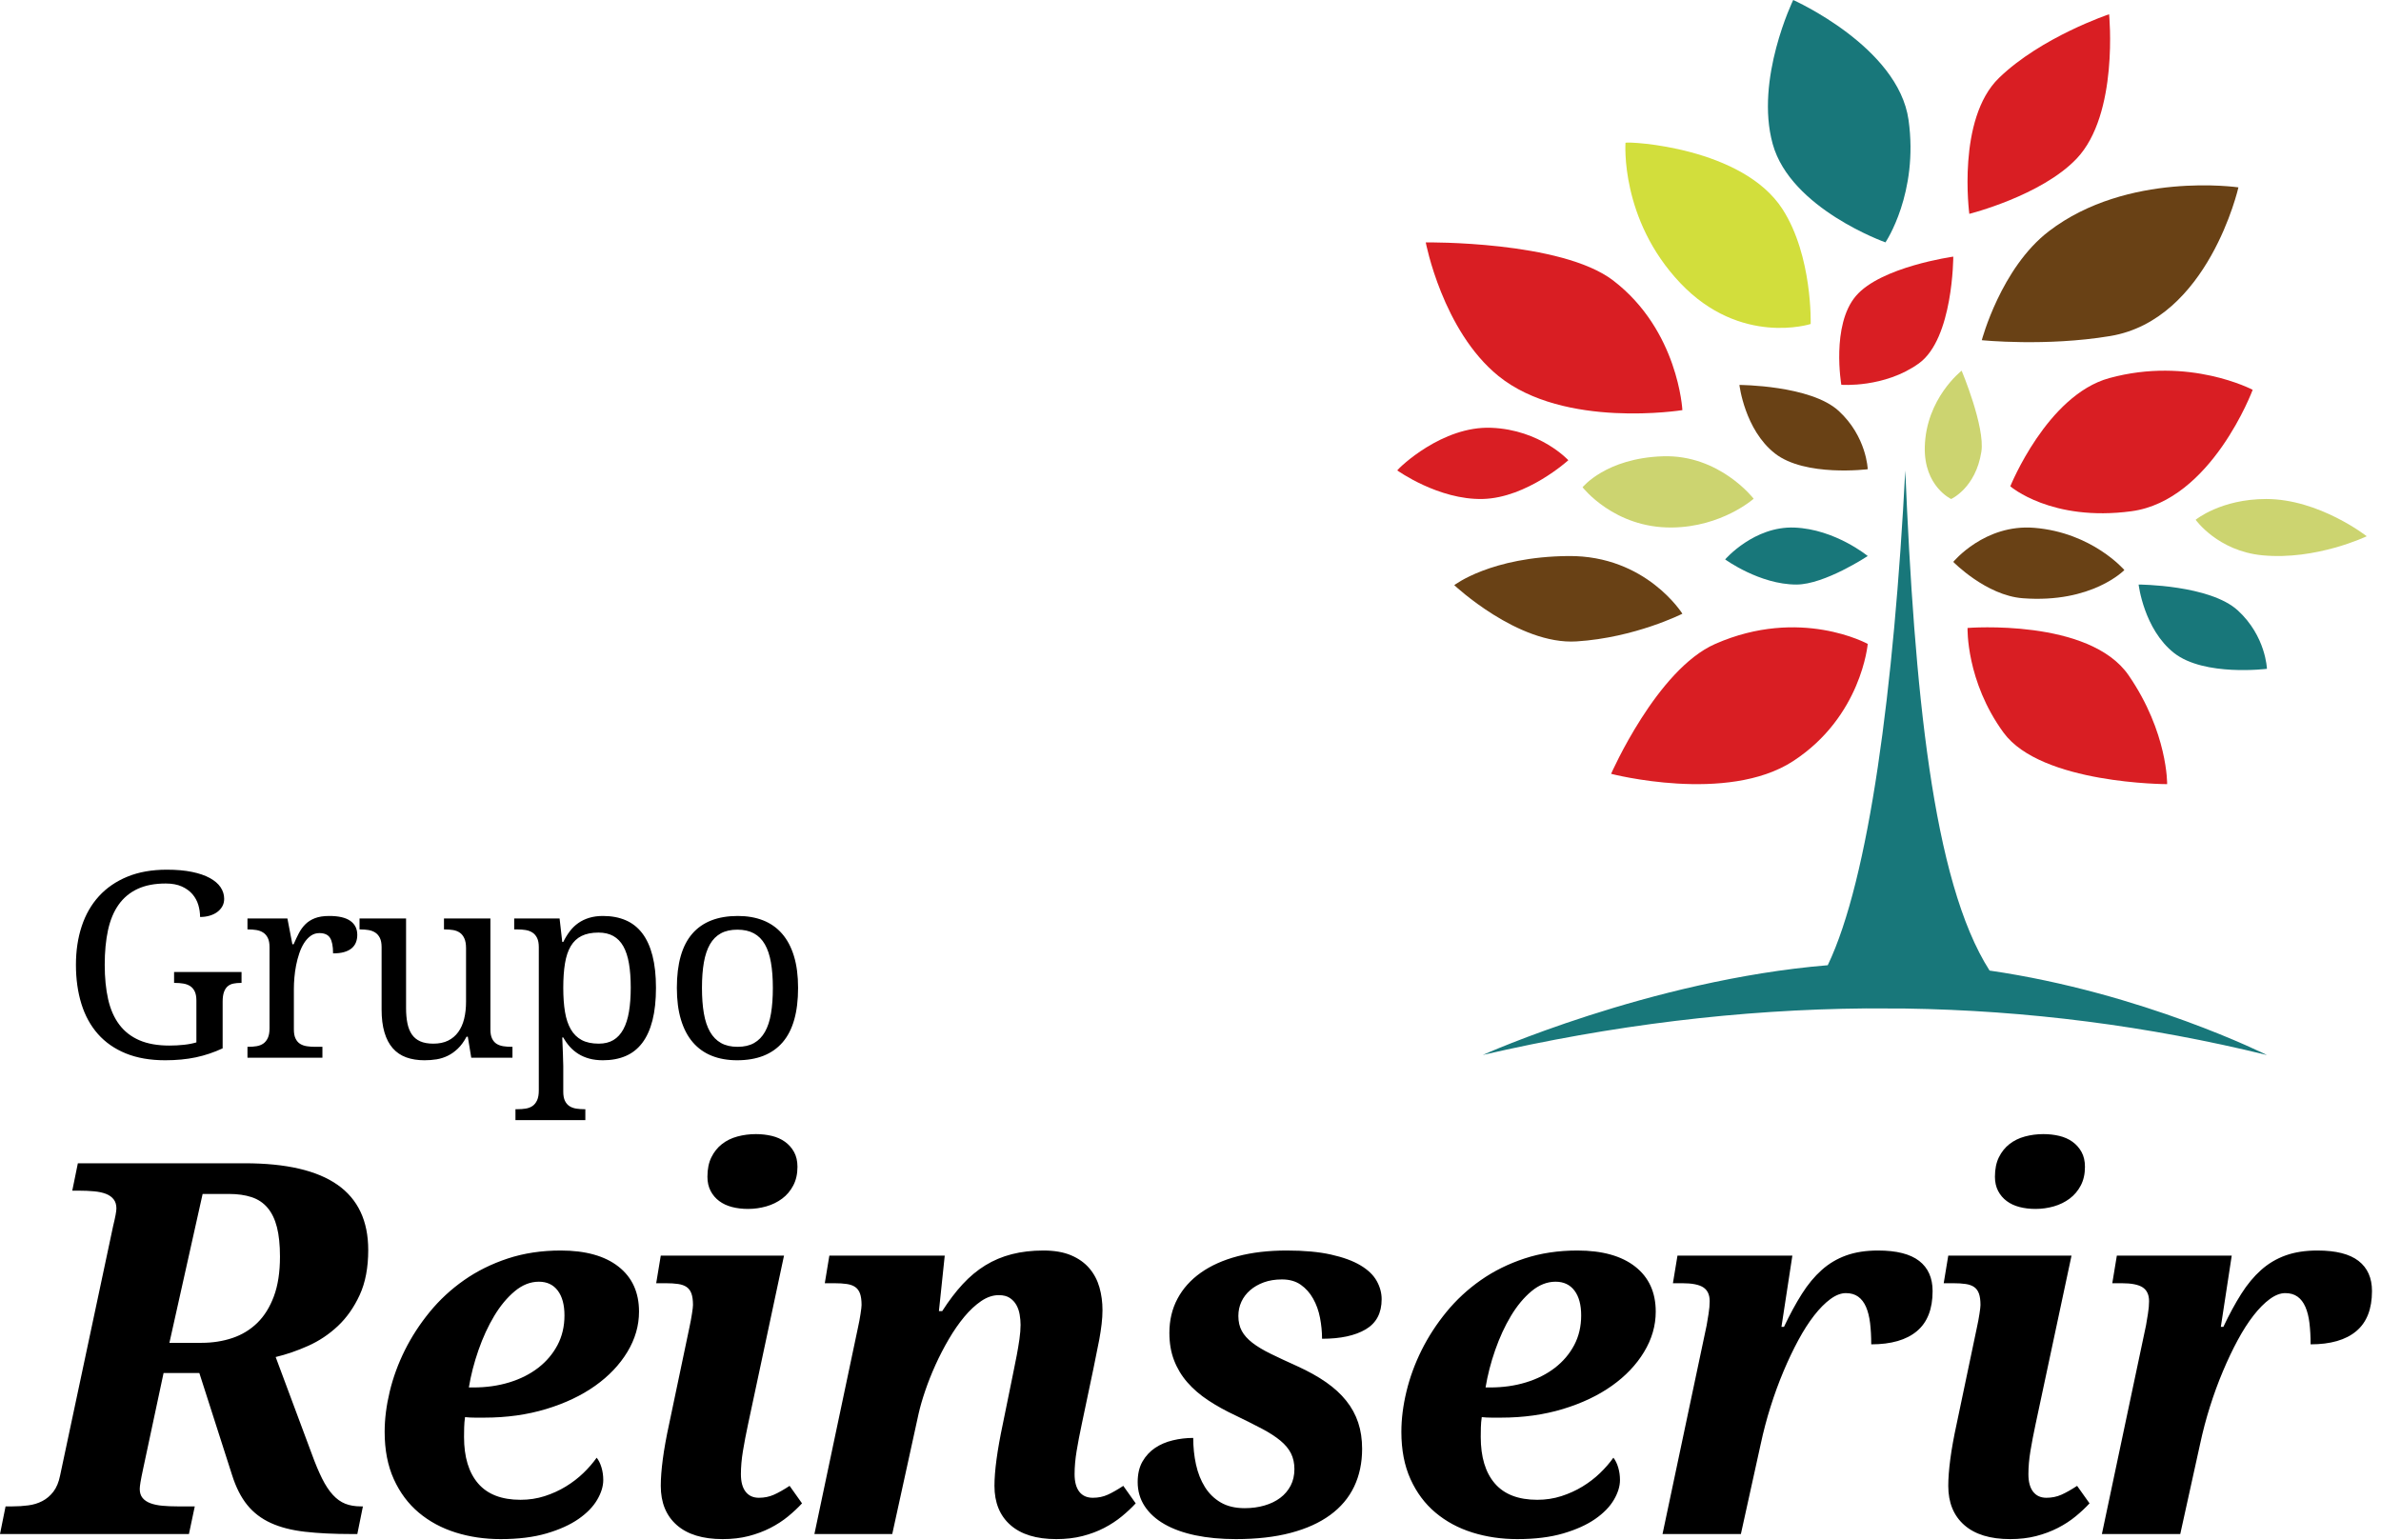 <?xml version="1.0" encoding="UTF-8"?>
<svg width="167px" height="108px" viewBox="0 0 167 108" version="1.1" xmlns="http://www.w3.org/2000/svg" xmlns:xlink="http://www.w3.org/1999/xlink">
    <title>Group 3</title>
    <g id="Logo" stroke="none" stroke-width="1" fill="none" fill-rule="evenodd">
        <g id="reinserir-quadrado" transform="translate(-30, -46)">
            <g id="Group-2" transform="translate(30, 46)">
                <g id="reinserir1" transform="translate(98, 0)">
                    <path d="M35.634,33 C36.275,48.196 37.522,61.798 41.547,68.076 C52.318,69.638 61,74 61,74 C52.646,71.952 44.179,70.866 35.598,70.738 L32.867,70.73 C24.031,70.808 15.075,71.896 6,73.994 C6,73.994 17.735,68.732 30.196,67.701 C33.099,61.649 34.842,48.234 35.634,33 Z" id="Combined-Shape" fill="#18777A"></path>
                    <g id="Path" transform="translate(56, 35)" fill="#CCD470" fill-rule="nonzero">
                        <path d="M0,1.457 C0,1.457 1.76,0.002 4.948,0 C8.667,0 12,2.612 12,2.612 C12,2.612 8.456,4.315 4.671,3.948 C1.544,3.644 0,1.457 0,1.457 Z"></path>
                    </g>
                    <g id="Path1" transform="translate(39, 37)" fill="#694115" fill-rule="nonzero">
                        <path d="M0,2.411 C0,2.411 2.196,-0.262 5.678,0.021 C9.75,0.352 12,2.982 12,2.982 C12,2.982 9.742,5.332 4.871,4.96 C2.296,4.762 0,2.411 0,2.411 Z" id="Path"></path>
                    </g>
                    <g id="Path2" transform="translate(23, 37)" fill="#18777A" fill-rule="nonzero">
                        <path d="M0,2.237 C0,2.237 2.026,-0.113 4.871,0.004 C7.715,0.121 10,1.999 10,1.999 C10,1.999 6.984,3.999 4.999,4 C2.414,4.001 0,2.237 0,2.237 Z" id="Path"></path>
                    </g>
                    <g id="Path3" transform="translate(26, 0)" fill="#18777A" fill-rule="nonzero">
                        <path d="M1.773,0 C1.773,0 9.144,3.282 9.863,8.415 C10.581,13.55 8.244,17 8.244,17 C8.244,17 1.593,14.644 0.335,10.099 C-0.925,5.555 1.773,0 1.773,0 Z" id="Path"></path>
                    </g>
                    <g id="Path4" transform="translate(40, 1)" fill="#D91E23" fill-rule="nonzero">
                        <path d="M0.125,14 C0.125,14 -0.766,7.345 2.206,4.466 C5.178,1.588 9.93,0 9.93,0 C9.93,0 10.623,7.001 7.652,10.127 C5.176,12.732 0.125,14 0.125,14 Z" id="Path"></path>
                    </g>
                    <g id="Path5" transform="translate(16, 10)" fill="#D2DE3C" fill-rule="nonzero">
                        <path d="M0.01,0.012 C0.305,-0.086 8.233,0.323 11.029,4.68 C13.14,7.968 12.998,12.725 12.998,12.725 C12.998,12.725 8.079,14.315 3.847,9.846 C-0.385,5.379 0.01,0.012 0.01,0.012 Z" id="Path"></path>
                    </g>
                    <g id="Path6" transform="translate(31, 18)" fill="#D91E23" fill-rule="nonzero">
                        <path d="M0.148,8.989 C0.148,8.989 -0.573,4.81 1.169,2.761 C2.911,0.71 8,0 8,0 C8,0 8,5.758 5.584,7.491 C3.168,9.226 0.148,8.989 0.148,8.989 Z" id="Path"></path>
                    </g>
                    <g id="Path7" transform="translate(41, 13)" fill="#694115" fill-rule="nonzero">
                        <path d="M0,10.861 C0,10.861 1.339,5.796 4.706,3.217 C10.217,-1.003 18,0.142 18,0.142 C18,0.142 15.901,9.426 9,10.571 C4.496,11.319 0,10.861 0,10.861 Z" id="Path"></path>
                    </g>
                    <g id="Path8" transform="translate(2, 17)" fill="#D91E23" fill-rule="nonzero">
                        <path d="M0,0.001 C0,0.001 9.498,-0.119 13.147,2.674 C17.723,6.178 18,11.766 18,11.766 C18,11.766 9.715,13.105 5.102,9.375 C1.174,6.195 0,0.001 0,0.001 Z" id="Path"></path>
                    </g>
                    <g id="Path9" transform="translate(0, 30)" fill="#D91E23" fill-rule="nonzero">
                        <path d="M0,2.993 C0.136,2.797 3.151,-0.134 6.598,0.005 C10.047,0.142 12,2.28 12,2.28 C12,2.28 9.104,4.92 5.999,4.998 C2.896,5.074 0,2.993 0,2.993 Z" id="Path"></path>
                    </g>
                    <g id="Path10" transform="translate(43, 26)" fill="#D91E23" fill-rule="nonzero">
                        <path d="M0,8.11 C0,8.11 2.575,1.718 6.939,0.521 C12.547,-1.018 17,1.341 17,1.341 C17,1.341 14.119,9.099 8.499,9.858 C2.881,10.614 0,8.11 0,8.11 Z" id="Path"></path>
                    </g>
                    <g id="Path11" transform="translate(4, 39)" fill="#694115" fill-rule="nonzero">
                        <path d="M16,4.046 C16,4.046 13.455,-0.046 8.012,0 C2.569,0.048 0,2.043 0,2.043 C0,2.043 4.479,6.249 8.577,5.988 C12.679,5.73 16,4.046 16,4.046 Z" id="Path"></path>
                    </g>
                    <g id="Path12" transform="translate(13, 32)" fill="#CCD470" fill-rule="nonzero">
                        <path d="M12,2.981 C12,2.981 9.608,-0.132 5.619,0.004 C1.631,0.14 0,2.176 0,2.176 C0,2.176 2.211,5.046 6.271,4.999 C9.779,4.96 12,2.981 12,2.981 Z" id="Path"></path>
                    </g>
                    <g id="Path13" transform="translate(24, 27)" fill="#694115" fill-rule="nonzero">
                        <path d="M9,5.911 C9,5.911 4.609,6.466 2.487,4.802 C0.366,3.136 0,0 0,0 C0,0 4.992,0.015 6.959,1.817 C8.927,3.622 9,5.911 9,5.911 Z" id="Path"></path>
                    </g>
                    <g id="Path14" transform="translate(52, 41)" fill="#18777A" fill-rule="nonzero">
                        <path d="M9,5.911 C9,5.911 4.609,6.466 2.487,4.802 C0.366,3.136 0,0 0,0 C0,0 4.992,0.015 6.959,1.817 C8.927,3.622 9,5.911 9,5.911 Z" id="Path"></path>
                    </g>
                    <g id="Path15" transform="translate(37, 26)" fill="#CCD470" fill-rule="nonzero">
                        <path d="M1.85,9 C1.85,9 -0.062,8.112 0.002,5.36 C0.082,1.938 2.588,0 2.588,0 C2.588,0 4.241,3.938 3.97,5.686 C3.572,8.238 1.85,9 1.85,9 Z" id="Path"></path>
                    </g>
                    <g id="Path16" transform="translate(15, 44)" fill="#D91E23" fill-rule="nonzero">
                        <path d="M18,1.164 C18,1.164 17.565,6.267 12.76,9.389 C8.136,12.393 0,10.276 0,10.276 C0,10.276 3.206,2.963 7.305,1.164 C13.264,-1.454 18,1.164 18,1.164 Z" id="Path"></path>
                    </g>
                    <g id="Path17" transform="translate(40, 44)" fill="#D91E23" fill-rule="nonzero">
                        <path d="M0.001,0.045 C0.001,0.045 8.548,-0.643 11.303,3.372 C14.059,7.386 14,11 14,11 C14,11 5.164,11 2.525,7.386 C-0.114,3.773 0.001,0.045 0.001,0.045 Z" id="Path"></path>
                    </g>
                </g>
                <path d="M13.252,107.597 L13.661,105.658 L12.451,105.658 C12.072,105.658 11.719,105.644 11.393,105.614 C11.067,105.584 10.785,105.525 10.548,105.436 C10.311,105.347 10.127,105.223 9.997,105.062 C9.866,104.902 9.801,104.692 9.801,104.431 C9.801,104.336 9.819,104.179 9.854,103.96 C9.89,103.74 9.955,103.411 10.05,102.972 L10.05,102.972 L11.473,96.302 L13.981,96.302 L16.275,103.453 C16.548,104.318 16.904,105.021 17.343,105.561 C17.781,106.1 18.333,106.521 18.997,106.823 C19.661,107.126 20.458,107.33 21.389,107.437 C22.32,107.544 23.42,107.597 24.689,107.597 L24.689,107.597 L25.062,107.597 L25.454,105.658 L25.311,105.658 C24.896,105.658 24.532,105.596 24.218,105.472 C23.903,105.347 23.613,105.14 23.346,104.849 C23.079,104.559 22.827,104.176 22.59,103.702 C22.353,103.227 22.11,102.646 21.861,101.959 L21.861,101.959 L19.335,95.182 C20.082,95.004 20.841,94.743 21.612,94.399 C22.382,94.055 23.079,93.59 23.702,93.003 C24.324,92.416 24.834,91.689 25.231,90.824 C25.629,89.958 25.827,88.909 25.827,87.675 C25.827,85.636 25.11,84.112 23.675,83.104 C22.24,82.096 20.07,81.592 17.165,81.592 L17.165,81.592 L5.461,81.592 L5.069,83.513 L5.532,83.513 C5.911,83.513 6.264,83.528 6.59,83.558 C6.916,83.587 7.195,83.646 7.426,83.735 C7.657,83.824 7.838,83.952 7.969,84.118 C8.099,84.284 8.164,84.497 8.164,84.758 C8.164,84.96 8.087,85.375 7.933,86.003 L7.933,86.003 L4.216,103.488 C4.121,103.963 3.964,104.342 3.744,104.627 C3.525,104.911 3.267,105.131 2.97,105.285 C2.674,105.439 2.345,105.54 1.983,105.587 C1.622,105.635 1.251,105.658 0.872,105.658 L0.872,105.658 L0.391,105.658 L0,107.597 L13.252,107.597 Z M14.141,94.186 L11.882,94.186 L14.212,83.744 L16.062,83.744 C16.667,83.744 17.194,83.818 17.645,83.967 C18.096,84.115 18.469,84.364 18.766,84.714 C19.062,85.064 19.282,85.517 19.424,86.074 C19.566,86.632 19.637,87.32 19.637,88.138 C19.637,89.229 19.495,90.157 19.21,90.922 C18.926,91.686 18.537,92.309 18.045,92.789 C17.553,93.269 16.972,93.622 16.302,93.848 C15.632,94.073 14.912,94.186 14.141,94.186 L14.141,94.186 Z M35.108,107.953 C36.353,107.953 37.429,107.82 38.337,107.553 C39.244,107.286 39.991,106.948 40.578,106.539 C41.165,106.13 41.601,105.682 41.885,105.196 C42.17,104.71 42.312,104.247 42.312,103.808 C42.312,103.5 42.271,103.207 42.188,102.928 C42.104,102.649 41.992,102.421 41.85,102.243 C41.589,102.611 41.277,102.97 40.916,103.319 C40.554,103.669 40.145,103.983 39.688,104.262 C39.232,104.541 38.737,104.766 38.203,104.938 C37.67,105.11 37.106,105.196 36.513,105.196 C35.185,105.196 34.192,104.813 33.534,104.049 C32.876,103.284 32.547,102.196 32.547,100.785 C32.547,100.583 32.55,100.361 32.556,100.118 C32.562,99.875 32.582,99.634 32.618,99.397 C32.843,99.421 33.074,99.433 33.312,99.433 L33.312,99.433 L33.97,99.433 C35.535,99.433 36.982,99.231 38.31,98.828 C39.638,98.425 40.782,97.882 41.743,97.2 C42.703,96.519 43.456,95.727 44.002,94.826 C44.547,93.925 44.82,92.982 44.82,91.998 C44.82,90.646 44.34,89.593 43.379,88.84 C42.419,88.087 41.067,87.711 39.324,87.711 C37.984,87.711 36.748,87.898 35.615,88.271 C34.483,88.645 33.46,89.152 32.547,89.792 C31.634,90.432 30.83,91.176 30.137,92.024 C29.443,92.872 28.862,93.768 28.393,94.71 C27.925,95.653 27.572,96.616 27.335,97.601 C27.098,98.585 26.979,99.528 26.979,100.429 C26.979,101.698 27.193,102.804 27.62,103.746 C28.047,104.689 28.631,105.472 29.372,106.094 C30.113,106.717 30.976,107.182 31.96,107.49 C32.944,107.799 33.993,107.953 35.108,107.953 Z M33.205,97.316 L32.885,97.316 C33.027,96.45 33.252,95.576 33.561,94.692 C33.869,93.809 34.237,93.012 34.663,92.3 C35.09,91.589 35.571,91.01 36.104,90.566 C36.638,90.121 37.201,89.899 37.794,89.899 C38.363,89.899 38.805,90.106 39.119,90.521 C39.433,90.936 39.591,91.517 39.591,92.264 C39.591,93.035 39.427,93.729 39.101,94.346 C38.775,94.962 38.325,95.493 37.75,95.938 C37.174,96.382 36.499,96.723 35.722,96.96 C34.945,97.198 34.106,97.316 33.205,97.316 L33.205,97.316 Z M52.464,84.794 C52.903,84.794 53.33,84.734 53.745,84.616 C54.16,84.497 54.531,84.316 54.857,84.073 C55.183,83.83 55.444,83.522 55.639,83.148 C55.835,82.775 55.933,82.339 55.933,81.841 C55.933,81.438 55.853,81.091 55.693,80.801 C55.533,80.51 55.319,80.27 55.052,80.08 C54.786,79.89 54.477,79.754 54.128,79.671 C53.778,79.588 53.407,79.546 53.016,79.546 C52.565,79.546 52.132,79.603 51.717,79.715 C51.302,79.828 50.941,80.006 50.632,80.249 C50.324,80.492 50.078,80.801 49.894,81.174 C49.71,81.548 49.618,82.001 49.618,82.535 C49.618,82.914 49.693,83.246 49.841,83.531 C49.989,83.815 50.191,84.053 50.446,84.242 C50.701,84.432 51,84.571 51.344,84.66 C51.688,84.749 52.061,84.794 52.464,84.794 Z M50.686,107.953 C51.35,107.953 51.957,107.882 52.509,107.74 C53.06,107.597 53.567,107.407 54.03,107.17 C54.492,106.933 54.907,106.663 55.275,106.361 C55.642,106.059 55.969,105.753 56.253,105.445 L56.253,105.445 L55.382,104.218 C54.967,104.49 54.599,104.698 54.279,104.84 C53.959,104.982 53.609,105.054 53.229,105.054 C52.826,105.054 52.515,104.911 52.295,104.627 C52.076,104.342 51.966,103.933 51.966,103.399 C51.966,102.889 52.014,102.347 52.109,101.772 C52.204,101.197 52.322,100.577 52.464,99.913 L52.464,99.913 L54.99,88.067 L46.346,88.067 L46.025,90.005 L46.684,90.005 C47.027,90.005 47.321,90.023 47.564,90.059 C47.807,90.094 48.006,90.166 48.16,90.272 C48.314,90.379 48.427,90.533 48.498,90.735 C48.569,90.936 48.605,91.203 48.605,91.535 C48.605,91.583 48.599,91.66 48.587,91.766 C48.575,91.873 48.557,92.001 48.533,92.149 C48.51,92.297 48.483,92.454 48.453,92.62 C48.424,92.786 48.391,92.946 48.356,93.1 L48.356,93.1 L46.933,99.877 C46.731,100.802 46.583,101.627 46.488,102.35 C46.393,103.073 46.346,103.696 46.346,104.218 C46.346,105.392 46.719,106.308 47.466,106.966 C48.213,107.624 49.286,107.953 50.686,107.953 Z M74.09,107.953 C74.754,107.953 75.364,107.882 75.922,107.74 C76.479,107.597 76.986,107.407 77.443,107.17 C77.899,106.933 78.311,106.663 78.679,106.361 C79.046,106.059 79.373,105.753 79.657,105.445 L79.657,105.445 L78.786,104.218 C78.371,104.49 78.006,104.698 77.692,104.84 C77.377,104.982 77.031,105.054 76.651,105.054 C76.236,105.054 75.919,104.911 75.699,104.627 C75.48,104.342 75.37,103.933 75.37,103.399 C75.37,102.889 75.418,102.347 75.513,101.772 C75.608,101.197 75.726,100.577 75.868,99.913 L75.868,99.913 L76.687,96.018 C76.746,95.697 76.814,95.359 76.891,95.004 C76.968,94.648 77.039,94.292 77.105,93.936 C77.17,93.581 77.223,93.228 77.265,92.878 C77.306,92.528 77.327,92.199 77.327,91.891 C77.327,91.334 77.256,90.803 77.114,90.299 C76.971,89.795 76.737,89.35 76.411,88.965 C76.085,88.58 75.658,88.274 75.13,88.049 C74.603,87.824 73.953,87.711 73.183,87.711 C72.376,87.711 71.638,87.797 70.968,87.969 C70.298,88.141 69.678,88.402 69.109,88.751 C68.54,89.101 68.009,89.543 67.517,90.077 C67.025,90.61 66.548,91.239 66.085,91.962 L66.085,91.962 L65.854,91.962 L66.263,88.067 L58.17,88.067 L57.85,90.005 L58.508,90.005 C58.852,90.005 59.145,90.023 59.388,90.059 C59.632,90.094 59.83,90.166 59.984,90.272 C60.138,90.379 60.251,90.533 60.322,90.735 C60.393,90.936 60.429,91.203 60.429,91.535 C60.429,91.583 60.423,91.66 60.411,91.766 C60.399,91.873 60.382,92.001 60.358,92.149 C60.334,92.297 60.307,92.454 60.278,92.62 C60.248,92.786 60.216,92.946 60.18,93.1 L60.18,93.1 L57.121,107.597 L62.581,107.597 L64.431,99.148 C64.538,98.674 64.692,98.14 64.894,97.547 C65.095,96.954 65.335,96.35 65.614,95.733 C65.893,95.116 66.204,94.515 66.548,93.928 C66.892,93.341 67.253,92.819 67.633,92.362 C68.012,91.906 68.407,91.538 68.816,91.259 C69.225,90.981 69.637,90.841 70.052,90.841 C70.372,90.841 70.63,90.907 70.826,91.037 C71.021,91.168 71.176,91.334 71.288,91.535 C71.401,91.737 71.478,91.962 71.519,92.211 C71.561,92.46 71.582,92.697 71.582,92.923 C71.582,93.219 71.555,93.554 71.502,93.928 C71.448,94.301 71.386,94.675 71.315,95.048 C71.244,95.422 71.173,95.78 71.101,96.124 C71.03,96.468 70.971,96.759 70.924,96.996 L70.924,96.996 L70.337,99.877 C69.945,101.727 69.75,103.174 69.75,104.218 C69.75,105.392 70.123,106.308 70.87,106.966 C71.617,107.624 72.69,107.953 74.09,107.953 Z M86.679,107.953 C88.138,107.953 89.418,107.808 90.521,107.517 C91.624,107.227 92.549,106.809 93.296,106.263 C94.043,105.718 94.603,105.054 94.977,104.271 C95.35,103.488 95.537,102.605 95.537,101.621 C95.537,100.945 95.445,100.331 95.261,99.78 C95.078,99.228 94.799,98.718 94.425,98.25 C94.052,97.782 93.58,97.349 93.011,96.951 C92.442,96.554 91.766,96.178 90.984,95.822 C90.272,95.502 89.655,95.214 89.134,94.959 C88.612,94.704 88.182,94.446 87.844,94.186 C87.506,93.925 87.257,93.646 87.097,93.35 C86.937,93.053 86.857,92.703 86.857,92.3 C86.857,91.944 86.928,91.612 87.07,91.304 C87.213,90.996 87.417,90.726 87.684,90.495 C87.951,90.263 88.271,90.08 88.644,89.943 C89.018,89.807 89.442,89.739 89.916,89.739 C90.438,89.739 90.877,89.863 91.233,90.112 C91.588,90.361 91.879,90.687 92.104,91.091 C92.329,91.494 92.49,91.941 92.584,92.433 C92.679,92.926 92.727,93.415 92.727,93.901 C94.019,93.901 95.039,93.682 95.786,93.243 C96.533,92.804 96.907,92.098 96.907,91.126 C96.907,90.687 96.791,90.26 96.56,89.845 C96.329,89.43 95.949,89.066 95.421,88.751 C94.894,88.437 94.206,88.185 93.358,87.996 C92.51,87.806 91.476,87.711 90.254,87.711 C88.974,87.711 87.826,87.844 86.812,88.111 C85.799,88.378 84.936,88.763 84.224,89.267 C83.513,89.771 82.967,90.379 82.588,91.091 C82.208,91.802 82.019,92.602 82.019,93.492 C82.019,94.203 82.128,94.844 82.348,95.413 C82.567,95.982 82.878,96.498 83.282,96.96 C83.685,97.423 84.174,97.844 84.749,98.223 C85.324,98.603 85.967,98.958 86.679,99.29 C87.39,99.634 88.004,99.943 88.52,100.215 C89.036,100.488 89.463,100.764 89.801,101.043 C90.139,101.321 90.388,101.621 90.548,101.941 C90.708,102.261 90.788,102.629 90.788,103.044 C90.788,103.482 90.699,103.871 90.521,104.209 C90.343,104.547 90.1,104.831 89.792,105.062 C89.483,105.294 89.116,105.472 88.689,105.596 C88.262,105.721 87.8,105.783 87.302,105.783 C86.637,105.783 86.077,105.649 85.621,105.383 C85.164,105.116 84.794,104.754 84.509,104.298 C84.224,103.841 84.017,103.316 83.886,102.723 C83.756,102.131 83.691,101.508 83.691,100.856 C83.205,100.856 82.727,100.912 82.259,101.025 C81.79,101.137 81.375,101.315 81.014,101.558 C80.652,101.801 80.359,102.119 80.133,102.51 C79.908,102.901 79.795,103.382 79.795,103.951 C79.795,104.579 79.958,105.143 80.284,105.641 C80.611,106.139 81.073,106.56 81.672,106.903 C82.271,107.247 82.994,107.508 83.842,107.686 C84.69,107.864 85.635,107.953 86.679,107.953 Z M106.419,107.953 C107.664,107.953 108.74,107.82 109.647,107.553 C110.554,107.286 111.301,106.948 111.888,106.539 C112.475,106.13 112.911,105.682 113.196,105.196 C113.48,104.71 113.623,104.247 113.623,103.808 C113.623,103.5 113.581,103.207 113.498,102.928 C113.415,102.649 113.303,102.421 113.16,102.243 C112.899,102.611 112.588,102.97 112.226,103.319 C111.865,103.669 111.456,103.983 110.999,104.262 C110.543,104.541 110.047,104.766 109.514,104.938 C108.98,105.11 108.417,105.196 107.824,105.196 C106.496,105.196 105.503,104.813 104.845,104.049 C104.186,103.284 103.857,102.196 103.857,100.785 C103.857,100.583 103.86,100.361 103.866,100.118 C103.872,99.875 103.893,99.634 103.929,99.397 C104.154,99.421 104.385,99.433 104.622,99.433 L104.622,99.433 L105.28,99.433 C106.846,99.433 108.292,99.231 109.621,98.828 C110.949,98.425 112.093,97.882 113.054,97.2 C114.014,96.519 114.767,95.727 115.312,94.826 C115.858,93.925 116.131,92.982 116.131,91.998 C116.131,90.646 115.65,89.593 114.69,88.84 C113.729,88.087 112.378,87.711 110.634,87.711 C109.294,87.711 108.058,87.898 106.926,88.271 C105.793,88.645 104.771,89.152 103.857,89.792 C102.944,90.432 102.141,91.176 101.447,92.024 C100.754,92.872 100.172,93.768 99.704,94.71 C99.236,95.653 98.883,96.616 98.646,97.601 C98.409,98.585 98.29,99.528 98.29,100.429 C98.29,101.698 98.503,102.804 98.93,103.746 C99.357,104.689 99.941,105.472 100.682,106.094 C101.424,106.717 102.286,107.182 103.27,107.49 C104.255,107.799 105.304,107.953 106.419,107.953 Z M104.516,97.316 L104.195,97.316 C104.338,96.45 104.563,95.576 104.871,94.692 C105.18,93.809 105.547,93.012 105.974,92.3 C106.401,91.589 106.881,91.01 107.415,90.566 C107.949,90.121 108.512,89.899 109.105,89.899 C109.674,89.899 110.116,90.106 110.43,90.521 C110.744,90.936 110.901,91.517 110.901,92.264 C110.901,93.035 110.738,93.729 110.412,94.346 C110.086,94.962 109.635,95.493 109.06,95.938 C108.485,96.382 107.809,96.723 107.032,96.96 C106.256,97.198 105.417,97.316 104.516,97.316 L104.516,97.316 Z M122.103,107.597 L123.491,101.3 C123.68,100.411 123.911,99.534 124.184,98.668 C124.457,97.802 124.759,96.975 125.091,96.187 C125.423,95.398 125.77,94.669 126.132,93.999 C126.494,93.329 126.864,92.751 127.244,92.264 C127.623,91.778 128.003,91.396 128.382,91.117 C128.762,90.839 129.123,90.699 129.467,90.699 C129.811,90.699 130.099,90.782 130.33,90.948 C130.561,91.114 130.745,91.354 130.881,91.669 C131.018,91.983 131.112,92.362 131.166,92.807 C131.219,93.252 131.246,93.747 131.246,94.292 C132.645,94.292 133.712,93.984 134.448,93.367 C135.183,92.751 135.55,91.814 135.55,90.557 C135.55,89.632 135.236,88.926 134.608,88.44 C133.979,87.954 133.019,87.711 131.726,87.711 C130.872,87.711 130.125,87.827 129.485,88.058 C128.845,88.289 128.272,88.63 127.768,89.081 C127.264,89.531 126.802,90.088 126.381,90.753 C125.96,91.417 125.542,92.187 125.127,93.065 L125.127,93.065 L124.949,93.065 L125.714,88.067 L117.656,88.067 L117.336,90.005 L117.994,90.005 C118.682,90.005 119.174,90.103 119.471,90.299 C119.767,90.495 119.915,90.818 119.915,91.268 C119.915,91.529 119.889,91.826 119.835,92.158 C119.782,92.49 119.737,92.757 119.702,92.958 L119.702,92.958 L116.607,107.597 L122.103,107.597 Z M142.768,84.794 C143.207,84.794 143.634,84.734 144.049,84.616 C144.464,84.497 144.834,84.316 145.16,84.073 C145.486,83.83 145.747,83.522 145.943,83.148 C146.139,82.775 146.236,82.339 146.236,81.841 C146.236,81.438 146.156,81.091 145.996,80.801 C145.836,80.51 145.623,80.27 145.356,80.08 C145.089,79.89 144.781,79.754 144.431,79.671 C144.081,79.588 143.711,79.546 143.319,79.546 C142.869,79.546 142.436,79.603 142.021,79.715 C141.606,79.828 141.244,80.006 140.936,80.249 C140.627,80.492 140.381,80.801 140.198,81.174 C140.014,81.548 139.922,82.001 139.922,82.535 C139.922,82.914 139.996,83.246 140.144,83.531 C140.292,83.815 140.494,84.053 140.749,84.242 C141.004,84.432 141.303,84.571 141.647,84.66 C141.991,84.749 142.365,84.794 142.768,84.794 Z M140.989,107.953 C141.653,107.953 142.261,107.882 142.812,107.74 C143.364,107.597 143.871,107.407 144.333,107.17 C144.796,106.933 145.211,106.663 145.578,106.361 C145.946,106.059 146.272,105.753 146.557,105.445 L146.557,105.445 L145.685,104.218 C145.27,104.49 144.902,104.698 144.582,104.84 C144.262,104.982 143.912,105.054 143.533,105.054 C143.13,105.054 142.818,104.911 142.599,104.627 C142.379,104.342 142.27,103.933 142.27,103.399 C142.27,102.889 142.317,102.347 142.412,101.772 C142.507,101.197 142.626,100.577 142.768,99.913 L142.768,99.913 L145.294,88.067 L136.649,88.067 L136.329,90.005 L136.987,90.005 C137.331,90.005 137.624,90.023 137.867,90.059 C138.111,90.094 138.309,90.166 138.463,90.272 C138.617,90.379 138.73,90.533 138.801,90.735 C138.872,90.936 138.908,91.203 138.908,91.535 C138.908,91.583 138.902,91.66 138.89,91.766 C138.878,91.873 138.861,92.001 138.837,92.149 C138.813,92.297 138.786,92.454 138.757,92.62 C138.727,92.786 138.695,92.946 138.659,93.1 L138.659,93.1 L137.236,99.877 C137.034,100.802 136.886,101.627 136.791,102.35 C136.696,103.073 136.649,103.696 136.649,104.218 C136.649,105.392 137.023,106.308 137.77,106.966 C138.517,107.624 139.59,107.953 140.989,107.953 Z M152.92,107.597 L154.308,101.3 C154.497,100.411 154.729,99.534 155.001,98.668 C155.274,97.802 155.577,96.975 155.909,96.187 C156.241,95.398 156.587,94.669 156.949,93.999 C157.311,93.329 157.681,92.751 158.061,92.264 C158.44,91.778 158.82,91.396 159.199,91.117 C159.579,90.839 159.94,90.699 160.284,90.699 C160.628,90.699 160.916,90.782 161.147,90.948 C161.378,91.114 161.562,91.354 161.698,91.669 C161.835,91.983 161.93,92.362 161.983,92.807 C162.036,93.252 162.063,93.747 162.063,94.292 C163.462,94.292 164.53,93.984 165.265,93.367 C166,92.751 166.368,91.814 166.368,90.557 C166.368,89.632 166.053,88.926 165.425,88.44 C164.796,87.954 163.836,87.711 162.543,87.711 C161.689,87.711 160.942,87.827 160.302,88.058 C159.662,88.289 159.09,88.63 158.586,89.081 C158.082,89.531 157.619,90.088 157.198,90.753 C156.777,91.417 156.359,92.187 155.944,93.065 L155.944,93.065 L155.766,93.065 L156.531,88.067 L148.473,88.067 L148.153,90.005 L148.811,90.005 C149.499,90.005 149.991,90.103 150.288,90.299 C150.584,90.495 150.732,90.818 150.732,91.268 C150.732,91.529 150.706,91.826 150.652,92.158 C150.599,92.49 150.555,92.757 150.519,92.958 L150.519,92.958 L147.424,107.597 L152.92,107.597 Z" id="Reinserir" fill="#000000" fill-rule="nonzero"></path>
                <path d="M11.587,74.367 C12.37,74.367 13.085,74.299 13.731,74.163 C14.377,74.026 15.006,73.816 15.616,73.531 L15.616,73.531 L15.616,70.258 C15.616,69.974 15.649,69.744 15.714,69.569 C15.779,69.394 15.868,69.261 15.981,69.169 C16.094,69.077 16.227,69.016 16.381,68.987 C16.535,68.957 16.698,68.942 16.87,68.942 L16.87,68.942 L16.941,68.942 L16.941,68.177 L12.21,68.177 L12.21,68.942 L12.281,68.942 C12.483,68.942 12.674,68.957 12.855,68.987 C13.036,69.016 13.194,69.074 13.331,69.16 C13.467,69.246 13.575,69.37 13.655,69.533 C13.735,69.697 13.775,69.911 13.775,70.178 L13.775,70.178 L13.775,73.113 C13.52,73.19 13.228,73.247 12.899,73.282 C12.57,73.318 12.231,73.336 11.881,73.336 C11.051,73.336 10.348,73.211 9.773,72.962 C9.198,72.713 8.73,72.348 8.368,71.868 C8.006,71.388 7.745,70.795 7.585,70.089 C7.425,69.384 7.345,68.577 7.345,67.67 C7.345,66.757 7.422,65.946 7.576,65.238 C7.731,64.529 7.98,63.933 8.323,63.45 C8.667,62.967 9.111,62.599 9.653,62.347 C10.196,62.095 10.852,61.969 11.623,61.969 C12.068,61.969 12.444,62.039 12.753,62.178 C13.061,62.318 13.31,62.499 13.5,62.721 C13.689,62.943 13.826,63.194 13.909,63.472 C13.992,63.751 14.033,64.033 14.033,64.317 C14.27,64.317 14.491,64.288 14.696,64.228 C14.9,64.169 15.078,64.085 15.229,63.975 C15.381,63.865 15.501,63.732 15.59,63.575 C15.679,63.418 15.723,63.241 15.723,63.046 C15.723,62.755 15.64,62.485 15.474,62.236 C15.308,61.987 15.057,61.771 14.722,61.587 C14.387,61.403 13.969,61.259 13.468,61.156 C12.967,61.052 12.379,61 11.703,61 C10.654,61 9.732,61.163 8.937,61.489 C8.143,61.815 7.477,62.272 6.94,62.859 C6.404,63.446 6.001,64.148 5.731,64.967 C5.461,65.785 5.326,66.686 5.326,67.67 C5.326,68.672 5.454,69.585 5.709,70.41 C5.964,71.234 6.351,71.939 6.869,72.526 C7.388,73.113 8.04,73.567 8.826,73.887 C9.612,74.207 10.532,74.367 11.587,74.367 Z M22.614,74.189 L22.614,73.424 L22.107,73.424 C21.905,73.424 21.714,73.411 21.533,73.384 C21.352,73.358 21.193,73.303 21.057,73.22 C20.921,73.137 20.813,73.014 20.733,72.851 C20.652,72.688 20.612,72.473 20.612,72.206 L20.612,72.206 L20.612,69.342 C20.612,69.111 20.624,68.853 20.648,68.569 C20.672,68.284 20.712,67.998 20.768,67.71 C20.824,67.423 20.899,67.143 20.99,66.87 C21.082,66.597 21.195,66.355 21.328,66.145 C21.462,65.935 21.617,65.766 21.795,65.638 C21.973,65.511 22.175,65.447 22.4,65.447 C22.756,65.447 23.005,65.558 23.147,65.78 C23.289,66.003 23.361,66.366 23.361,66.87 C23.669,66.87 23.93,66.839 24.143,66.776 C24.357,66.714 24.532,66.625 24.668,66.51 C24.804,66.394 24.904,66.256 24.966,66.096 C25.028,65.936 25.059,65.761 25.059,65.571 C25.059,65.15 24.898,64.824 24.575,64.593 C24.251,64.362 23.758,64.246 23.094,64.246 C22.691,64.246 22.356,64.298 22.089,64.402 C21.822,64.506 21.598,64.648 21.417,64.829 C21.236,65.01 21.084,65.22 20.959,65.46 C20.835,65.7 20.713,65.957 20.595,66.229 L20.595,66.229 L20.506,66.229 L20.159,64.424 L17.357,64.424 L17.357,65.189 L17.411,65.189 C17.612,65.189 17.804,65.204 17.984,65.233 C18.165,65.263 18.324,65.322 18.46,65.411 C18.597,65.5 18.705,65.626 18.785,65.789 C18.865,65.952 18.905,66.167 18.905,66.434 L18.905,66.434 L18.905,72.117 C18.905,72.402 18.865,72.63 18.785,72.802 C18.705,72.974 18.598,73.106 18.465,73.198 C18.331,73.29 18.174,73.35 17.993,73.38 C17.812,73.41 17.618,73.424 17.411,73.424 L17.411,73.424 L17.357,73.424 L17.357,74.189 L22.614,74.189 Z M29.771,74.367 C30.067,74.367 30.352,74.345 30.625,74.301 C30.897,74.256 31.158,74.173 31.407,74.051 C31.656,73.93 31.892,73.762 32.114,73.549 C32.337,73.336 32.54,73.057 32.724,72.713 L32.724,72.713 L32.812,72.713 L33.053,74.189 L35.943,74.189 L35.943,73.424 L35.89,73.424 C35.688,73.424 35.497,73.411 35.316,73.384 C35.135,73.358 34.977,73.303 34.84,73.22 C34.704,73.137 34.596,73.014 34.516,72.851 C34.436,72.688 34.396,72.473 34.396,72.206 L34.396,72.206 L34.396,64.424 L31.14,64.424 L31.14,65.189 L31.194,65.189 C31.401,65.189 31.596,65.204 31.776,65.233 C31.957,65.263 32.114,65.324 32.248,65.416 C32.381,65.508 32.488,65.641 32.568,65.816 C32.648,65.991 32.688,66.221 32.688,66.505 L32.688,66.505 L32.688,70.258 C32.688,70.697 32.644,71.097 32.555,71.459 C32.466,71.821 32.328,72.13 32.141,72.388 C31.954,72.646 31.717,72.846 31.43,72.989 C31.142,73.131 30.797,73.202 30.393,73.202 C30.026,73.202 29.719,73.147 29.473,73.038 C29.227,72.928 29.031,72.766 28.886,72.553 C28.741,72.339 28.637,72.079 28.575,71.77 C28.512,71.462 28.481,71.109 28.481,70.712 L28.481,70.712 L28.481,64.424 L25.217,64.424 L25.217,65.189 L25.271,65.189 C25.472,65.189 25.663,65.204 25.844,65.233 C26.025,65.263 26.184,65.322 26.32,65.411 C26.456,65.5 26.565,65.626 26.645,65.789 C26.725,65.952 26.765,66.167 26.765,66.434 L26.765,66.434 L26.765,70.801 C26.765,71.423 26.831,71.96 26.965,72.411 C27.098,72.861 27.292,73.232 27.547,73.522 C27.802,73.813 28.117,74.026 28.49,74.163 C28.864,74.299 29.291,74.367 29.771,74.367 Z M41.055,78.565 L41.055,77.8 L41.001,77.8 C40.8,77.8 40.609,77.787 40.428,77.76 C40.247,77.733 40.088,77.677 39.952,77.591 C39.816,77.505 39.707,77.381 39.627,77.218 C39.547,77.055 39.507,76.84 39.507,76.573 L39.507,76.573 L39.507,74.776 C39.506,74.736 39.505,74.687 39.503,74.63 C39.5,74.544 39.497,74.447 39.494,74.341 C39.491,74.234 39.488,74.12 39.485,73.998 C39.482,73.877 39.478,73.759 39.472,73.647 C39.46,73.374 39.448,73.081 39.436,72.766 L39.436,72.766 L39.507,72.766 C39.638,73.004 39.79,73.22 39.965,73.416 C40.14,73.611 40.342,73.78 40.57,73.923 C40.798,74.065 41.055,74.175 41.339,74.252 C41.624,74.329 41.941,74.367 42.291,74.367 C42.89,74.367 43.421,74.268 43.883,74.069 C44.346,73.871 44.734,73.564 45.048,73.149 C45.362,72.734 45.601,72.206 45.764,71.566 C45.927,70.925 46.009,70.166 46.009,69.289 C46.009,68.417 45.927,67.664 45.764,67.03 C45.601,66.396 45.362,65.872 45.048,65.46 C44.734,65.048 44.346,64.743 43.883,64.544 C43.421,64.346 42.89,64.246 42.291,64.246 C41.935,64.246 41.615,64.289 41.331,64.375 C41.046,64.461 40.791,64.583 40.566,64.74 C40.34,64.897 40.142,65.088 39.97,65.313 C39.798,65.539 39.644,65.791 39.507,66.069 L39.507,66.069 L39.436,66.069 L39.249,64.424 L36.065,64.424 L36.065,65.189 L36.297,65.189 C36.498,65.189 36.69,65.204 36.87,65.233 C37.051,65.263 37.21,65.322 37.346,65.411 C37.483,65.5 37.591,65.626 37.671,65.789 C37.751,65.952 37.791,66.167 37.791,66.434 L37.791,66.434 L37.791,76.484 C37.791,76.769 37.751,76.998 37.671,77.173 C37.591,77.348 37.484,77.481 37.351,77.573 C37.217,77.665 37.06,77.726 36.879,77.756 C36.698,77.785 36.504,77.8 36.297,77.8 L36.297,77.8 L36.154,77.8 L36.154,78.565 L41.055,78.565 Z M41.998,73.202 C41.517,73.202 41.119,73.118 40.801,72.949 C40.484,72.78 40.229,72.529 40.037,72.197 C39.844,71.865 39.707,71.456 39.627,70.97 C39.547,70.484 39.507,69.923 39.507,69.289 C39.507,68.631 39.547,68.059 39.627,67.572 C39.707,67.086 39.842,66.683 40.032,66.363 C40.222,66.043 40.475,65.804 40.792,65.647 C41.11,65.49 41.505,65.411 41.98,65.411 C42.383,65.411 42.728,65.491 43.016,65.651 C43.303,65.811 43.538,66.052 43.719,66.372 C43.899,66.692 44.031,67.094 44.114,67.577 C44.197,68.06 44.239,68.625 44.239,69.271 C44.239,69.911 44.197,70.476 44.114,70.965 C44.031,71.455 43.899,71.865 43.719,72.197 C43.538,72.529 43.306,72.78 43.025,72.949 C42.743,73.118 42.401,73.202 41.998,73.202 Z M51.699,74.367 C53.098,74.367 54.161,73.949 54.887,73.113 C55.613,72.277 55.976,71.002 55.976,69.289 C55.976,68.435 55.88,67.693 55.687,67.061 C55.495,66.43 55.216,65.905 54.851,65.487 C54.487,65.069 54.043,64.758 53.522,64.553 C53,64.348 52.41,64.246 51.752,64.246 C50.341,64.246 49.275,64.661 48.555,65.491 C47.834,66.321 47.474,67.587 47.474,69.289 C47.474,70.143 47.57,70.888 47.763,71.526 C47.956,72.163 48.234,72.692 48.599,73.113 C48.964,73.534 49.407,73.848 49.929,74.056 C50.45,74.263 51.04,74.367 51.699,74.367 Z M51.734,73.424 C51.278,73.424 50.891,73.336 50.573,73.158 C50.256,72.98 49.998,72.717 49.8,72.371 C49.601,72.024 49.457,71.592 49.368,71.077 C49.279,70.561 49.235,69.965 49.235,69.289 C49.235,68.613 49.279,68.02 49.368,67.51 C49.457,67 49.6,66.575 49.795,66.234 C49.991,65.893 50.246,65.637 50.56,65.465 C50.874,65.293 51.26,65.207 51.716,65.207 C52.173,65.207 52.56,65.293 52.877,65.465 C53.194,65.637 53.451,65.893 53.646,66.234 C53.842,66.575 53.984,67 54.073,67.51 C54.162,68.02 54.207,68.613 54.207,69.289 C54.207,69.965 54.164,70.561 54.078,71.077 C53.992,71.592 53.851,72.024 53.655,72.371 C53.459,72.717 53.205,72.98 52.89,73.158 C52.576,73.336 52.191,73.424 51.734,73.424 Z" id="Grupo" fill="#000000" fill-rule="nonzero"></path>
            </g>
        </g>
    </g>
</svg>